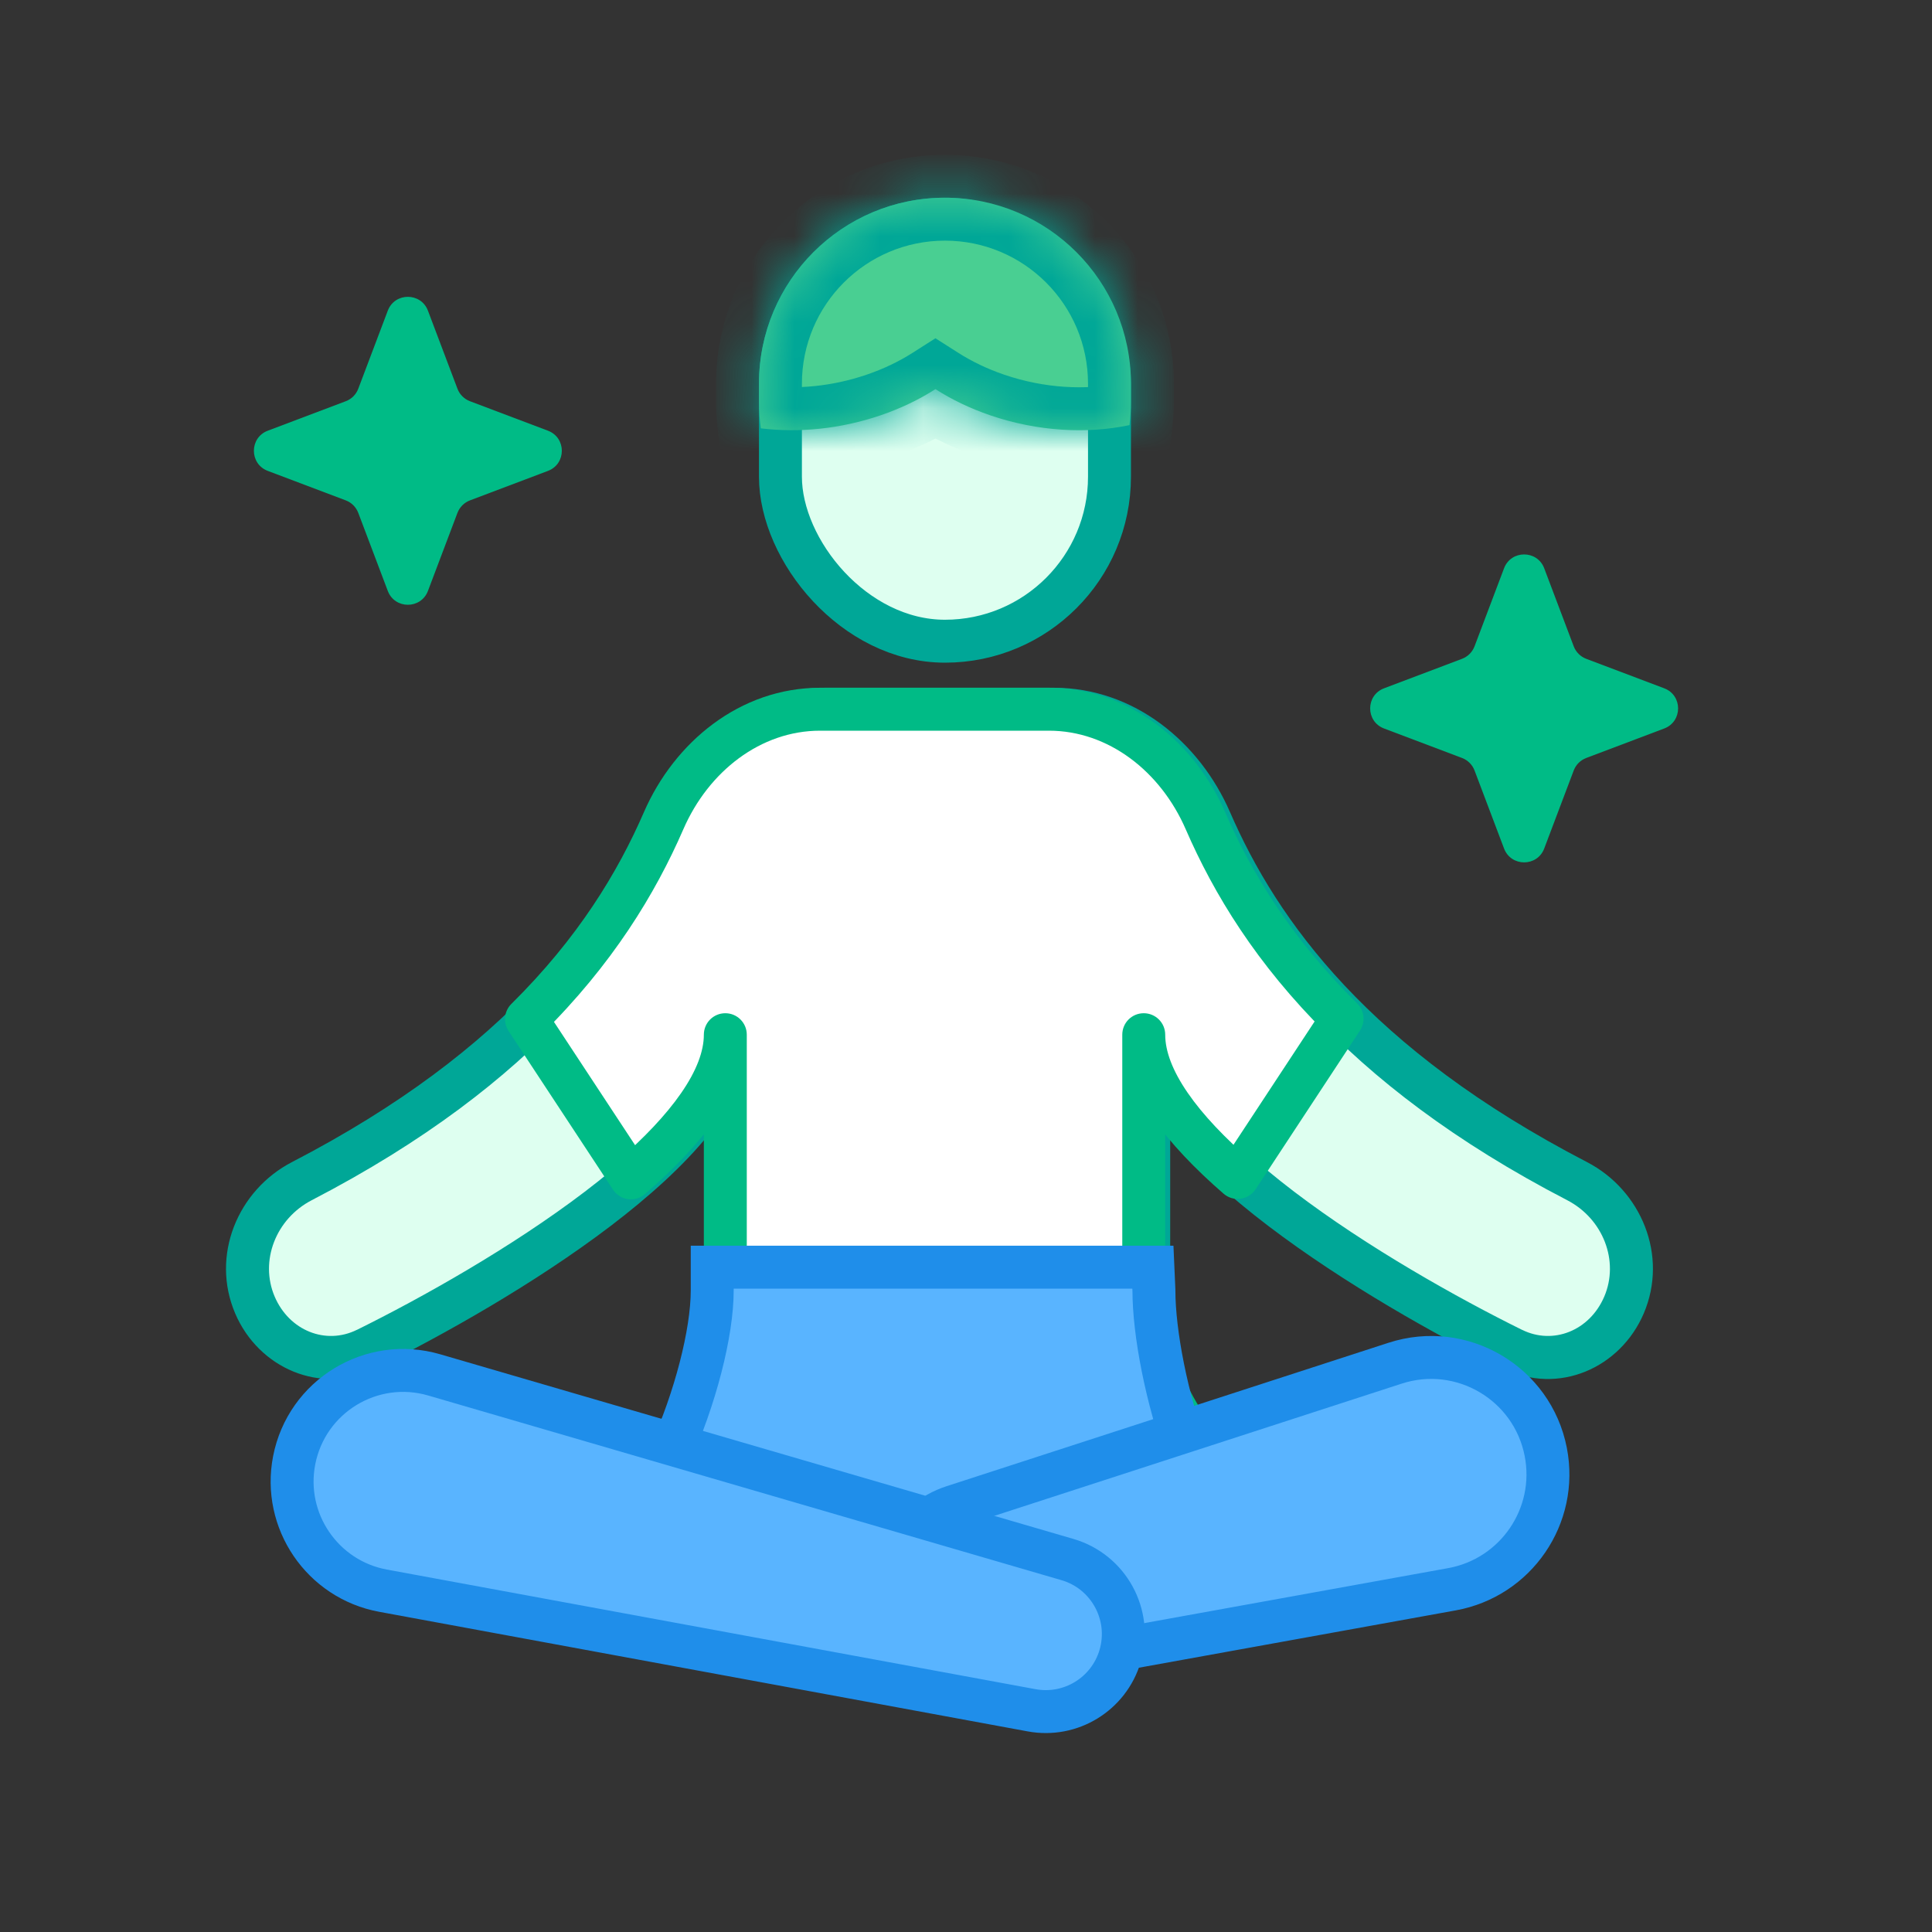 <svg width="45" height="45" viewBox="0 0 45 45" fill="none" xmlns="http://www.w3.org/2000/svg">
<rect x="0" y="0" width="45" height="45" fill="#333333" stroke="none"/>
<path d="M24.547 16.519C26.172 16.519 27.543 17.626 28.191 19.116C29.336 21.749 31.561 24.83 36.733 27.511C37.785 28.056 38.292 29.31 37.825 30.398C37.383 31.429 36.238 31.92 35.232 31.424C32.16 29.908 26.756 26.666 26.756 24.1V30.056C26.756 32.033 28.019 36.176 29.558 36.554H14.207C15.745 36.176 17.009 32.033 17.009 30.056V24.1C17.009 26.666 11.605 29.908 8.532 31.424C7.527 31.92 6.38 31.429 5.938 30.398C5.472 29.31 5.98 28.056 7.031 27.511C12.203 24.83 14.428 21.749 15.572 19.116C16.22 17.626 17.592 16.519 19.218 16.519H24.547Z" fill="#DEFFF0"/>
<path d="M28.191 19.116L27.733 19.316L27.733 19.316L28.191 19.116ZM36.733 27.511L36.964 27.067L36.964 27.067L36.733 27.511ZM37.825 30.398L38.285 30.595V30.595L37.825 30.398ZM35.232 31.424L35.011 31.872L35.011 31.872L35.232 31.424ZM27.256 24.1C27.256 23.823 27.032 23.6 26.756 23.6C26.48 23.6 26.256 23.823 26.256 24.1H26.756H27.256ZM29.558 36.554V37.054C29.811 37.054 30.024 36.865 30.054 36.614C30.084 36.363 29.922 36.128 29.677 36.068L29.558 36.554ZM14.207 36.554L14.088 36.068C13.842 36.128 13.68 36.363 13.711 36.614C13.741 36.865 13.954 37.054 14.207 37.054V36.554ZM17.509 24.1C17.509 23.823 17.285 23.6 17.009 23.6C16.733 23.6 16.509 23.823 16.509 24.1H17.009H17.509ZM8.532 31.424L8.753 31.872L8.754 31.872L8.532 31.424ZM5.938 30.398L5.479 30.595L5.479 30.595L5.938 30.398ZM7.031 27.511L6.801 27.067L6.801 27.067L7.031 27.511ZM15.572 19.116L16.031 19.316L16.031 19.316L15.572 19.116ZM24.547 16.519V17.019C25.931 17.019 27.146 17.965 27.733 19.316L28.191 19.116L28.65 18.917C27.941 17.286 26.414 16.019 24.547 16.019V16.519ZM28.191 19.116L27.733 19.316C28.924 22.055 31.23 25.222 36.503 27.955L36.733 27.511L36.964 27.067C31.892 24.439 29.748 21.443 28.65 18.917L28.191 19.116ZM36.733 27.511L36.503 27.955C37.342 28.39 37.72 29.374 37.366 30.201L37.825 30.398L38.285 30.595C38.863 29.246 38.227 27.722 36.964 27.067L36.733 27.511ZM37.825 30.398L37.366 30.201C37.025 30.997 36.175 31.331 35.454 30.975L35.232 31.424L35.011 31.872C36.301 32.508 37.742 31.861 38.285 30.595L37.825 30.398ZM35.232 31.424L35.454 30.976C33.934 30.225 31.845 29.052 30.145 27.758C29.294 27.11 28.557 26.444 28.038 25.8C27.51 25.145 27.256 24.572 27.256 24.1H26.756H26.256C26.256 24.91 26.677 25.705 27.259 26.427C27.849 27.159 28.655 27.88 29.539 28.553C31.309 29.9 33.459 31.106 35.011 31.872L35.232 31.424ZM26.756 24.1H26.256V30.056H26.756H27.256V24.1H26.756ZM26.756 30.056H26.256C26.256 31.122 26.59 32.714 27.113 34.083C27.376 34.771 27.695 35.428 28.063 35.946C28.419 36.449 28.876 36.901 29.439 37.039L29.558 36.554L29.677 36.068C29.47 36.017 29.192 35.81 28.879 35.368C28.577 34.942 28.292 34.368 28.047 33.726C27.554 32.435 27.256 30.967 27.256 30.056H26.756ZM29.558 36.554V36.054H14.207V36.554V37.054H29.558V36.554ZM14.207 36.554L14.326 37.039C14.889 36.901 15.346 36.449 15.702 35.946C16.069 35.428 16.389 34.771 16.652 34.083C17.175 32.714 17.509 31.122 17.509 30.056H17.009H16.509C16.509 30.967 16.211 32.435 15.718 33.726C15.472 34.368 15.188 34.942 14.886 35.368C14.572 35.81 14.294 36.017 14.088 36.068L14.207 36.554ZM17.009 30.056H17.509V24.1H17.009H16.509V30.056H17.009ZM17.009 24.1H16.509C16.509 24.572 16.254 25.145 15.727 25.8C15.208 26.444 14.471 27.11 13.62 27.758C11.919 29.052 9.831 30.225 8.311 30.976L8.532 31.424L8.754 31.872C10.306 31.106 12.456 29.9 14.226 28.553C15.109 27.88 15.916 27.159 16.506 26.427C17.088 25.705 17.509 24.91 17.509 24.1H17.009ZM8.532 31.424L8.311 30.975C7.589 31.331 6.739 30.997 6.398 30.201L5.938 30.398L5.479 30.595C6.021 31.861 7.464 32.508 8.753 31.872L8.532 31.424ZM5.938 30.398L6.398 30.201C6.044 29.374 6.422 28.39 7.261 27.955L7.031 27.511L6.801 27.067C5.537 27.722 4.901 29.245 5.479 30.595L5.938 30.398ZM7.031 27.511L7.261 27.955C12.534 25.222 14.84 22.055 16.031 19.316L15.572 19.116L15.114 18.917C14.015 21.443 11.873 24.439 6.801 27.067L7.031 27.511ZM15.572 19.116L16.031 19.316C16.618 17.965 17.834 17.019 19.218 17.019V16.519V16.019C17.351 16.019 15.823 17.286 15.114 18.917L15.572 19.116ZM19.218 16.519V17.019H24.547V16.519V16.019H19.218V16.519Z" fill="#00A797"/>
<path d="M24.432 16.519C26.056 16.519 27.428 17.626 28.076 19.116C28.706 20.565 29.664 22.149 31.26 23.729L28.827 27.426C27.546 26.313 26.64 25.15 26.64 24.1V30.056C26.64 31.893 27.731 34.042 29.12 34.388H14.413C15.802 34.042 16.894 31.893 16.894 30.056V24.1C16.894 25.153 15.982 26.32 14.695 27.435L12.263 23.738C13.864 22.156 14.826 20.568 15.457 19.116C16.105 17.626 17.476 16.519 19.102 16.519H24.432Z" fill="white"/>
<path d="M24.432 16.519L24.432 16.019H24.432V16.519ZM28.076 19.116L27.618 19.316L27.618 19.316L28.076 19.116ZM31.26 23.729L31.677 24.003C31.808 23.804 31.781 23.541 31.611 23.373L31.26 23.729ZM28.827 27.426L28.499 27.803C28.608 27.898 28.753 27.941 28.895 27.921C29.038 27.901 29.166 27.821 29.245 27.701L28.827 27.426ZM27.14 24.1C27.14 23.823 26.916 23.6 26.64 23.6C26.363 23.6 26.14 23.823 26.14 24.1H26.64H27.14ZM29.12 34.388V34.888C29.373 34.888 29.586 34.699 29.616 34.448C29.647 34.198 29.486 33.963 29.241 33.903L29.12 34.388ZM14.413 34.388L14.292 33.903C14.047 33.964 13.886 34.198 13.917 34.449C13.948 34.699 14.161 34.888 14.413 34.888V34.388ZM17.394 24.1C17.394 23.823 17.17 23.6 16.894 23.6C16.617 23.6 16.394 23.823 16.394 24.1H16.894H17.394ZM14.695 27.435L14.278 27.709C14.357 27.83 14.484 27.91 14.627 27.93C14.77 27.95 14.914 27.907 15.023 27.812L14.695 27.435ZM12.263 23.738L11.911 23.383C11.742 23.55 11.714 23.814 11.845 24.013L12.263 23.738ZM15.457 19.116L14.998 18.917L14.998 18.917L15.457 19.116ZM19.102 16.519V16.019H19.102L19.102 16.519ZM24.432 16.519L24.431 17.019C25.815 17.019 27.031 17.965 27.618 19.316L28.076 19.116L28.535 18.917C27.826 17.286 26.298 16.019 24.432 16.019L24.432 16.519ZM28.076 19.116L27.618 19.316C28.27 20.816 29.262 22.455 30.908 24.084L31.26 23.729L31.611 23.373C30.066 21.844 29.142 20.315 28.535 18.917L28.076 19.116ZM31.26 23.729L30.842 23.454L28.41 27.151L28.827 27.426L29.245 27.701L31.677 24.003L31.26 23.729ZM28.827 27.426L29.155 27.048C28.532 26.508 28.019 25.97 27.665 25.456C27.308 24.938 27.14 24.483 27.14 24.1H26.64H26.14C26.14 24.766 26.425 25.419 26.841 26.023C27.261 26.632 27.841 27.232 28.499 27.803L28.827 27.426ZM26.64 24.1H26.14V30.056H26.64H27.14V24.1H26.64ZM26.64 30.056H26.14C26.14 31.065 26.437 32.144 26.921 33.023C27.397 33.886 28.109 34.652 29 34.873L29.12 34.388L29.241 33.903C28.742 33.779 28.214 33.297 27.797 32.54C27.388 31.798 27.14 30.884 27.14 30.056H26.64ZM29.12 34.388V33.888H14.413V34.388V34.888H29.12V34.388ZM14.413 34.388L14.534 34.873C15.424 34.651 16.136 33.886 16.612 33.022C17.096 32.144 17.394 31.064 17.394 30.056H16.894H16.394C16.394 30.884 16.145 31.798 15.736 32.539C15.319 33.297 14.791 33.778 14.292 33.903L14.413 34.388ZM16.894 30.056H17.394V24.1H16.894H16.394V30.056H16.894ZM16.894 24.1H16.394C16.394 24.484 16.225 24.94 15.865 25.46C15.509 25.975 14.993 26.515 14.368 27.057L14.695 27.435L15.023 27.812C15.684 27.239 16.267 26.638 16.688 26.028C17.107 25.423 17.394 24.768 17.394 24.1H16.894ZM14.695 27.435L15.113 27.16L12.68 23.463L12.263 23.738L11.845 24.013L14.278 27.709L14.695 27.435ZM12.263 23.738L12.614 24.094C14.266 22.462 15.262 20.819 15.916 19.316L15.457 19.116L14.998 18.917C14.39 20.317 13.462 21.85 11.911 23.383L12.263 23.738ZM15.457 19.116L15.916 19.316C16.503 17.965 17.718 17.019 19.102 17.019L19.102 16.519L19.102 16.019C17.235 16.019 15.707 17.287 14.998 18.917L15.457 19.116ZM19.102 16.519V17.019H24.432V16.519V16.019H19.102V16.519Z" fill="#00BB86"/>
<path d="M26.877 30.056C26.877 32.031 28.054 36.201 29.652 36.592L20.89 36.554H13.346C15.015 36.176 16.589 32.033 16.589 30.056V29.515H26.854L26.877 30.056Z" fill="#59B4FF"/>
<path d="M26.877 30.056H27.377V30.045L27.377 30.034L26.877 30.056ZM29.652 36.592L29.65 37.092L29.771 36.106L29.652 36.592ZM20.89 36.554L20.892 36.054H20.89V36.554ZM13.346 36.554L13.235 36.066L13.346 37.054V36.554ZM16.589 29.515V29.015H16.089V29.515H16.589ZM26.854 29.515L27.353 29.493L27.332 29.015H26.854V29.515ZM26.877 30.056H26.377C26.377 31.116 26.687 32.712 27.196 34.091C27.452 34.784 27.767 35.447 28.135 35.971C28.494 36.482 28.957 36.937 29.534 37.078L29.652 36.592L29.771 36.106C29.548 36.052 29.265 35.839 28.954 35.396C28.652 34.967 28.373 34.391 28.134 33.745C27.656 32.448 27.377 30.971 27.377 30.056H26.877ZM29.652 36.592L29.654 36.092L20.892 36.054L20.89 36.554L20.887 37.054L29.65 37.092L29.652 36.592ZM20.89 36.554V36.054H13.346V36.554V37.054H20.89V36.554ZM13.346 36.554L13.456 37.041C14.037 36.91 14.538 36.475 14.945 35.971C15.363 35.456 15.737 34.8 16.049 34.111C16.668 32.743 17.089 31.14 17.089 30.056H16.589H16.089C16.089 30.948 15.723 32.406 15.138 33.698C14.848 34.339 14.515 34.914 14.168 35.343C13.811 35.784 13.489 36.009 13.235 36.066L13.346 36.554ZM16.589 30.056H17.089V29.515H16.589H16.089V30.056H16.589ZM16.589 29.515V30.015H26.854V29.515V29.015H16.589V29.515ZM26.854 29.515L26.354 29.536L26.377 30.077L26.877 30.056L27.377 30.034L27.353 29.493L26.854 29.515Z" fill="#1F8EEA"/>
<rect x="18.178" y="5.105" width="7.664" height="9.83" rx="3.832" fill="#DEFFF0" stroke="#00A797"/>
<mask id="path-8-inside-1_16765_49673" fill="white">
<path d="M22.01 4.605C24.402 4.605 26.342 6.545 26.342 8.938V9.363C26.342 9.546 26.329 9.726 26.307 9.902C25.318 10.11 24.173 10.051 23.069 9.675C22.597 9.514 22.167 9.306 21.788 9.064C21.409 9.306 20.979 9.514 20.506 9.675C19.567 9.995 18.598 10.084 17.722 9.977C17.693 9.776 17.678 9.572 17.678 9.363V8.938C17.678 6.545 19.617 4.605 22.01 4.605Z"/>
</mask>
<path d="M22.01 4.605C24.402 4.605 26.342 6.545 26.342 8.938V9.363C26.342 9.546 26.329 9.726 26.307 9.902C25.318 10.11 24.173 10.051 23.069 9.675C22.597 9.514 22.167 9.306 21.788 9.064C21.409 9.306 20.979 9.514 20.506 9.675C19.567 9.995 18.598 10.084 17.722 9.977C17.693 9.776 17.678 9.572 17.678 9.363V8.938C17.678 6.545 19.617 4.605 22.01 4.605Z" fill="#49CF92"/>
<path d="M22.01 4.605L22.01 3.605H22.01V4.605ZM26.342 9.363L27.342 9.363V9.363H26.342ZM26.307 9.902L26.512 10.881L27.211 10.735L27.299 10.026L26.307 9.902ZM23.069 9.675L22.747 10.621L22.747 10.621L23.069 9.675ZM21.788 9.064L22.325 8.221L21.788 7.879L21.251 8.221L21.788 9.064ZM20.506 9.675L20.828 10.621L20.828 10.621L20.506 9.675ZM17.722 9.977L16.732 10.117L16.839 10.876L17.6 10.969L17.722 9.977ZM17.678 9.363H16.678V9.363L17.678 9.363ZM22.01 4.605L22.01 5.605C23.85 5.605 25.342 7.097 25.342 8.938H26.342H27.342C27.342 5.993 24.954 3.605 22.01 3.605L22.01 4.605ZM26.342 8.938H25.342V9.363H26.342H27.342V8.938H26.342ZM26.342 9.363L25.342 9.363C25.342 9.498 25.332 9.636 25.314 9.779L26.307 9.902L27.299 10.026C27.325 9.815 27.342 9.594 27.342 9.363L26.342 9.363ZM26.307 9.902L26.101 8.924C25.294 9.093 24.332 9.048 23.392 8.728L23.069 9.675L22.747 10.621C24.015 11.053 25.342 11.126 26.512 10.881L26.307 9.902ZM23.069 9.675L23.392 8.728C22.993 8.592 22.635 8.418 22.325 8.221L21.788 9.064L21.251 9.908C21.699 10.193 22.201 10.435 22.747 10.621L23.069 9.675ZM21.788 9.064L21.251 8.221C20.941 8.418 20.583 8.592 20.183 8.728L20.506 9.675L20.828 10.621C21.374 10.435 21.877 10.194 22.325 9.908L21.788 9.064ZM20.506 9.675L20.183 8.728C19.386 9 18.569 9.073 17.844 8.984L17.722 9.977L17.6 10.969C18.627 11.095 19.747 10.99 20.828 10.621L20.506 9.675ZM17.722 9.977L18.712 9.836C18.69 9.679 18.678 9.522 18.678 9.363L17.678 9.363L16.678 9.363C16.678 9.621 16.697 9.873 16.732 10.117L17.722 9.977ZM17.678 9.363H18.678V8.938H17.678H16.678V9.363H17.678ZM17.678 8.938H18.678C18.678 7.097 20.17 5.605 22.01 5.605V4.605V3.605C19.065 3.605 16.678 5.993 16.678 8.938H17.678Z" fill="#00A797" mask="url(#path-8-inside-1_16765_49673)"/>
<path d="M36.004 33.819C35.692 32.216 34.047 31.247 32.493 31.752L22.2 35.093C21.192 35.421 20.617 36.481 20.893 37.505C21.162 38.503 22.152 39.129 23.169 38.944L33.818 37.017C35.311 36.747 36.294 35.309 36.004 33.819Z" fill="#59B4FF" stroke="#1F8EEA"/>
<path d="M6.852 34.012C7.143 32.519 8.653 31.598 10.114 32.024L24.863 36.325C25.823 36.605 26.373 37.612 26.09 38.571C25.828 39.458 24.939 40.004 24.029 39.836L8.921 37.05C7.507 36.789 6.577 35.423 6.852 34.012Z" fill="#59B4FF" stroke="#1F8EEA"/>
<path d="M35.032 13.237C35.195 12.806 35.805 12.806 35.968 13.237L36.655 15.054C36.706 15.188 36.812 15.294 36.946 15.345L38.763 16.032C39.194 16.195 39.194 16.805 38.763 16.968L36.946 17.655C36.812 17.706 36.706 17.811 36.655 17.946L35.968 19.763C35.805 20.194 35.195 20.194 35.032 19.763L34.345 17.946C34.294 17.811 34.188 17.706 34.054 17.655L32.237 16.968C31.806 16.805 31.806 16.195 32.237 16.032L34.054 15.345C34.188 15.294 34.294 15.188 34.345 15.054L35.032 13.237Z" fill="#00BB86"/>
<path d="M9.032 7.237C9.195 6.806 9.805 6.806 9.968 7.237L10.655 9.054C10.706 9.189 10.812 9.294 10.946 9.345L12.763 10.032C13.194 10.195 13.194 10.805 12.763 10.968L10.946 11.655C10.812 11.706 10.706 11.812 10.655 11.946L9.968 13.763C9.805 14.194 9.195 14.194 9.032 13.763L8.345 11.946C8.294 11.812 8.189 11.706 8.054 11.655L6.237 10.968C5.806 10.805 5.806 10.195 6.237 10.032L8.054 9.345C8.189 9.294 8.294 9.189 8.345 9.054L9.032 7.237Z" fill="#00BB86"/>
</svg>

